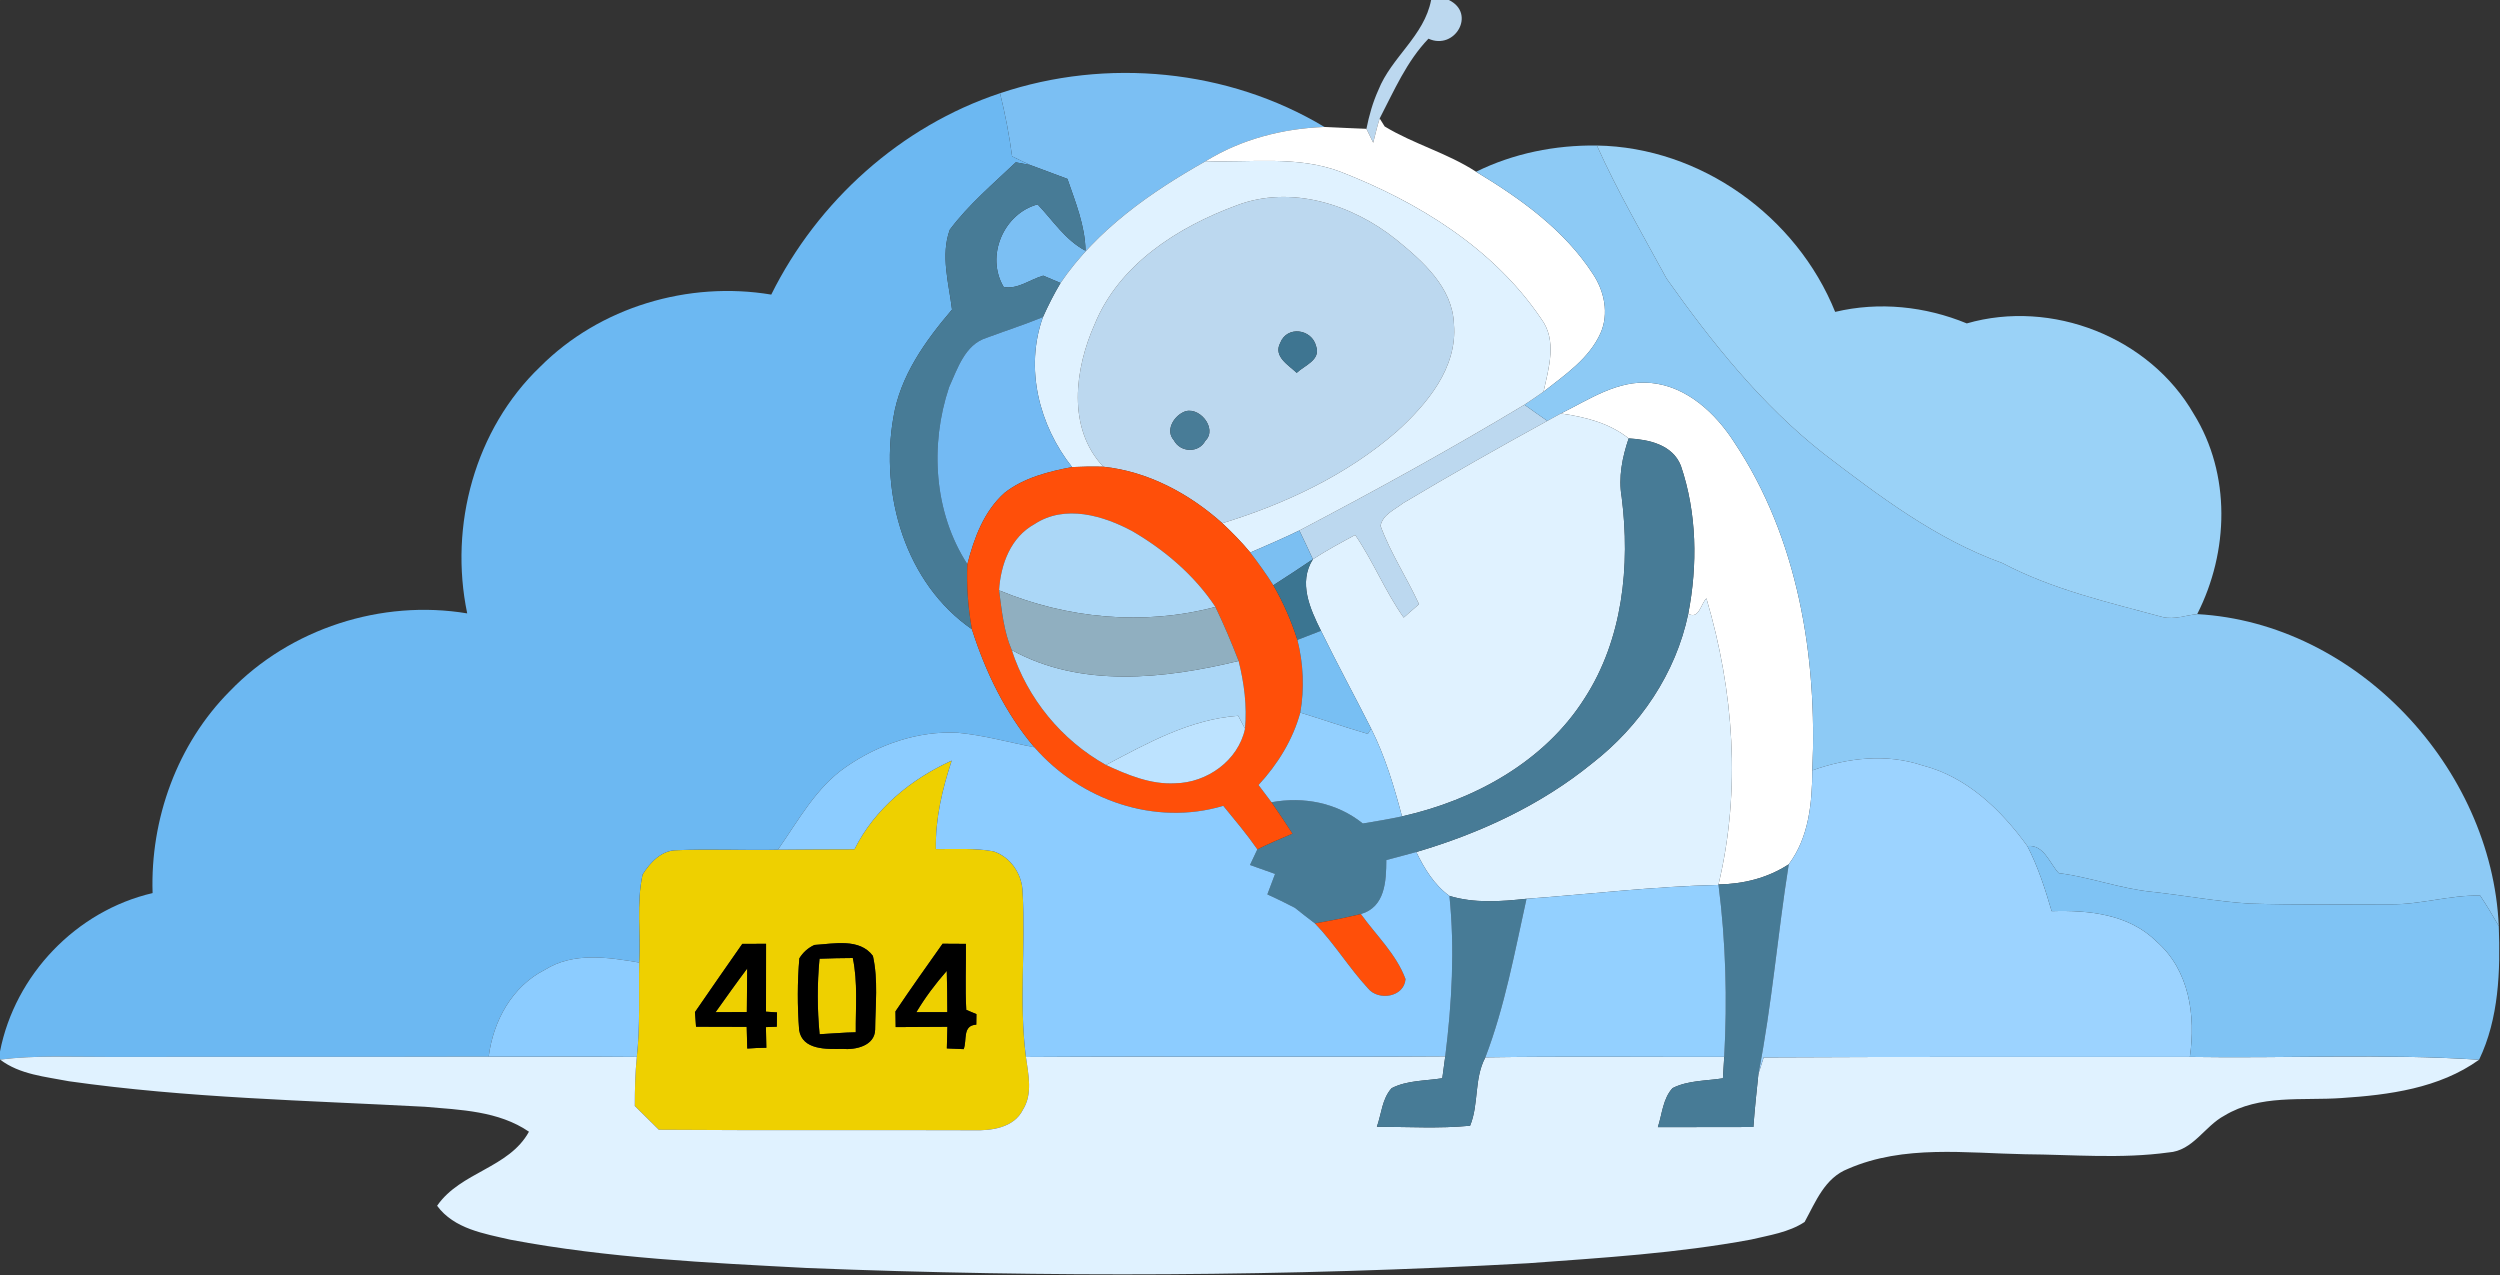 <?xml version="1.0" encoding="UTF-8" ?>
<svg width="347pt" height="177pt" viewBox="0 0 347 177" version="1.1" xmlns="http://www.w3.org/2000/svg">
<rect x="0" y="0" width="347" height="177" fill="#333333" stroke="none"/>
<g id="#eed000ff">
<path fill="#eed000" opacity="1.00" d=" M 0.00 0.00 L 0.01 0.00 C 0.01 0.02 0.00 0.06 0.00 0.08 L 0.00 0.00 Z" />
<path fill="#eed000" opacity="1.00" d=" M 118.60 117.88 C 121.40 112.26 126.45 108.13 132.10 105.57 C 130.79 109.54 129.82 113.63 129.90 117.85 C 132.57 117.88 135.27 117.68 137.91 118.17 C 140.31 118.96 141.91 121.38 141.94 123.88 C 142.38 131.48 141.42 139.14 142.40 146.71 C 142.73 149.13 143.37 151.81 141.98 154.03 C 140.73 156.56 137.56 156.96 135.05 156.88 C 120.51 156.82 105.98 156.92 91.45 156.81 C 90.34 155.70 89.23 154.60 88.11 153.51 C 88.11 151.24 88.16 148.96 88.39 146.70 C 88.87 142.35 88.64 137.96 88.72 133.60 C 88.93 129.53 88.32 125.39 89.19 121.38 C 90.22 119.72 91.83 117.99 93.94 118.01 C 98.61 117.79 103.29 118.05 107.97 117.94 C 111.52 117.89 115.06 117.90 118.60 117.88 M 103.03 131.01 C 100.84 134.17 98.62 137.31 96.46 140.48 C 96.50 140.99 96.57 142.00 96.61 142.51 C 98.95 142.53 101.29 142.53 103.64 142.53 C 103.66 143.28 103.70 144.79 103.72 145.54 C 104.60 145.47 105.48 145.44 106.37 145.43 C 106.35 144.71 106.32 143.28 106.31 142.56 C 106.69 142.55 107.44 142.52 107.82 142.51 L 107.85 140.52 C 107.47 140.49 106.70 140.45 106.32 140.42 C 106.33 137.28 106.34 134.14 106.33 131.00 C 105.50 131.00 103.85 131.01 103.03 131.01 M 113.04 131.16 C 112.15 131.57 111.46 132.19 110.95 133.02 C 110.67 136.32 110.67 139.66 110.92 142.97 C 111.36 145.77 114.77 145.62 116.93 145.59 C 118.74 145.74 121.41 145.18 121.47 142.92 C 121.50 139.52 121.91 136.00 121.16 132.68 C 119.31 130.18 115.70 131.00 113.04 131.16 M 124.29 140.38 C 124.30 140.92 124.31 142.01 124.32 142.56 C 126.72 142.54 129.11 142.53 131.50 142.52 C 131.48 143.27 131.44 144.77 131.42 145.52 C 132.00 145.54 133.17 145.60 133.76 145.62 C 134.25 144.37 133.55 142.33 135.51 142.22 C 135.52 141.85 135.52 141.12 135.53 140.76 C 135.18 140.61 134.48 140.32 134.12 140.17 C 133.95 137.12 134.10 134.06 134.07 131.01 C 133.26 131.00 131.64 130.99 130.83 130.99 C 128.63 134.10 126.42 137.21 124.29 140.38 Z" />
<path fill="#eed000" opacity="1.00" d=" M 113.75 133.07 C 115.28 133.01 116.83 132.98 118.37 132.97 C 119.08 136.36 118.75 139.84 118.78 143.28 C 117.10 143.31 115.43 143.47 113.76 143.55 C 113.43 140.07 113.42 136.56 113.75 133.07 Z" />
<path fill="#eed000" opacity="1.00" d=" M 99.32 140.49 C 100.77 138.46 102.21 136.42 103.71 134.43 C 103.69 136.44 103.67 138.46 103.66 140.47 C 102.21 140.48 100.77 140.48 99.32 140.49 Z" />
<path fill="#eed000" opacity="1.00" d=" M 127.19 140.49 C 128.41 138.45 129.84 136.54 131.41 134.76 C 131.47 136.66 131.48 138.57 131.49 140.48 C 130.05 140.48 128.62 140.48 127.19 140.49 Z" />
</g>
<g id="#bcd8efff">
<path fill="#bcd8ef" opacity="1.00" d=" M 198.64 0.00 L 201.10 0.00 C 204.94 1.86 201.94 7.04 198.27 5.37 C 195.24 8.52 193.49 12.61 191.50 16.44 C 191.14 17.54 190.90 18.68 190.60 19.81 C 190.37 19.33 189.89 18.36 189.66 17.88 C 190.03 16.03 190.54 14.21 191.32 12.49 C 193.14 7.92 197.68 5.00 198.64 0.00 Z" />
<path fill="#bcd8ef" opacity="1.00" d=" M 171.61 28.52 C 179.16 25.62 187.67 28.36 193.76 33.23 C 197.45 36.23 201.62 39.87 201.81 45.00 C 202.31 51.05 198.08 56.07 193.89 59.88 C 186.94 65.92 178.41 69.94 169.66 72.62 C 165.05 68.50 159.35 65.44 153.14 64.78 C 148.08 59.41 149.17 51.20 151.95 44.98 C 155.36 36.66 163.50 31.52 171.61 28.52 M 177.70 47.59 C 176.69 49.48 178.86 50.67 179.98 51.75 C 181.07 50.71 183.37 49.97 182.67 48.03 C 182.07 45.66 178.64 45.17 177.70 47.59 M 164.20 57.23 C 162.85 57.90 161.76 59.77 162.92 61.09 C 163.83 62.82 166.37 62.93 167.30 61.18 C 169.09 59.45 166.30 56.13 164.20 57.23 Z" />
<path fill="#bcd8ef" opacity="1.00" d=" M 180.35 73.63 C 190.91 68.09 201.37 62.33 211.59 56.18 C 212.64 56.94 213.70 57.68 214.77 58.42 C 208.03 62.11 201.35 65.90 194.75 69.84 C 193.61 70.74 191.91 71.41 191.62 72.99 C 193.01 76.79 195.28 80.19 196.96 83.86 C 196.43 84.33 195.36 85.25 194.83 85.72 C 192.26 82.09 190.61 77.92 188.10 74.25 C 186.12 75.32 184.13 76.39 182.23 77.62 C 181.62 76.28 180.99 74.95 180.35 73.63 Z" />
</g>
<g id="#7bbff3ff">
<path fill="#7bbff3" opacity="1.00" d=" M 138.81 12.94 C 153.57 7.98 170.45 9.58 183.83 17.62 C 178.05 17.84 172.30 19.31 167.35 22.37 C 159.69 26.68 152.22 31.91 147.20 39.28 C 146.60 39.02 145.40 38.51 144.80 38.26 C 142.99 38.78 141.24 40.21 139.31 39.83 C 136.75 35.53 139.33 29.63 144.02 28.37 C 146.15 30.60 147.85 33.32 150.67 34.80 C 150.62 31.32 149.27 28.07 148.16 24.83 C 146.44 24.19 144.72 23.56 143.01 22.91 C 142.16 22.52 141.32 22.12 140.48 21.70 C 140.09 18.75 139.52 15.83 138.81 12.94 Z" />
</g>
<g id="#6cb8f2ff">
<path fill="#6cb8f2" opacity="1.00" d=" M 107.05 40.89 C 113.48 27.92 125.03 17.51 138.81 12.94 C 139.52 15.83 140.09 18.75 140.48 21.70 C 141.32 22.12 142.16 22.52 143.01 22.91 C 142.50 22.82 141.49 22.63 140.99 22.53 C 137.83 25.54 134.44 28.39 131.83 31.89 C 130.53 35.45 131.70 39.34 132.14 42.97 C 128.44 47.32 124.94 52.17 124.00 57.95 C 122.12 68.67 125.66 80.95 134.90 87.34 C 136.79 93.25 139.53 98.96 143.57 103.72 C 140.03 103.04 136.55 102.04 132.96 101.71 C 127.43 101.41 121.93 103.33 117.42 106.45 C 113.25 109.32 110.82 113.89 107.97 117.94 C 103.29 118.05 98.61 117.79 93.94 118.01 C 91.83 117.99 90.22 119.72 89.19 121.38 C 88.32 125.39 88.93 129.53 88.72 133.60 C 84.39 132.87 79.59 132.12 75.64 134.60 C 71.06 136.91 68.46 141.72 67.83 146.67 C 50.22 146.72 32.62 146.67 15.01 146.70 C 10.01 146.72 4.99 146.44 0.01 147.07 L 0.00 146.83 L 0.00 145.95 C 2.08 135.30 10.59 126.42 21.18 123.96 C 20.84 113.67 24.61 103.25 31.91 95.92 C 40.27 87.24 52.98 83.15 64.85 85.14 C 62.30 72.96 65.92 59.58 74.97 50.91 C 83.24 42.61 95.55 38.97 107.05 40.89 Z" />
</g>
<g id="#ffffffff">
<path fill="#ffffff" opacity="1.00" d=" M 190.60 19.81 C 190.90 18.68 191.14 17.54 191.50 16.44 C 191.67 16.71 192.02 17.27 192.19 17.55 C 196.22 20.00 200.90 21.24 204.88 23.84 C 211.03 27.55 217.10 31.88 221.08 38.00 C 222.68 40.38 223.35 43.52 222.16 46.23 C 220.57 49.79 217.20 52.04 214.24 54.37 C 214.98 51.05 216.16 47.23 213.90 44.22 C 207.31 34.47 196.84 28.04 186.06 23.84 C 180.04 21.56 173.60 22.60 167.35 22.37 C 172.30 19.31 178.05 17.84 183.83 17.62 C 185.77 17.73 187.71 17.79 189.66 17.88 C 189.89 18.36 190.37 19.33 190.60 19.81 Z" />
<path fill="#ffffff" opacity="1.00" d=" M 216.65 57.39 C 220.57 55.45 224.54 52.71 229.14 53.15 C 234.14 53.62 238.14 57.36 240.74 61.43 C 249.60 74.73 252.26 91.20 251.55 106.93 C 251.52 111.46 251.08 116.21 248.28 119.96 C 245.37 121.87 241.97 122.71 238.53 122.76 C 241.67 109.66 240.66 95.90 236.85 83.05 C 236.07 83.83 235.81 86.02 234.33 85.19 C 235.64 78.41 235.54 71.20 233.30 64.63 C 232.14 61.71 228.86 61.01 226.06 60.85 C 223.35 58.70 220.01 57.87 216.65 57.39 Z" />
</g>
<g id="#8dcaf5ff">
<path fill="#8dcaf5" opacity="1.00" d=" M 204.88 23.84 C 210.07 21.28 215.87 20.12 221.65 20.20 C 224.50 26.55 228.01 32.58 231.33 38.68 C 237.61 47.56 244.51 56.19 253.11 62.96 C 260.83 68.86 268.70 74.83 277.94 78.16 C 284.92 81.84 292.62 83.60 300.19 85.65 C 301.78 86.03 303.39 85.40 304.97 85.24 C 327.11 86.47 345.85 106.56 346.83 128.53 C 346.00 127.10 345.16 125.68 344.25 124.31 C 340.03 124.21 335.96 125.58 331.75 125.52 C 325.24 125.53 318.74 125.62 312.23 125.42 C 307.70 125.13 303.23 124.28 298.72 123.79 C 294.31 123.35 290.14 121.75 285.75 121.19 C 284.46 119.80 283.70 117.19 281.39 117.43 C 277.76 112.41 273.01 107.82 266.84 106.24 C 261.83 104.56 256.44 105.18 251.55 106.93 C 252.26 91.20 249.60 74.73 240.74 61.43 C 238.14 57.36 234.14 53.62 229.14 53.15 C 224.54 52.71 220.57 55.45 216.65 57.39 C 216.18 57.65 215.24 58.16 214.77 58.42 C 213.70 57.68 212.64 56.94 211.59 56.18 C 212.48 55.59 213.36 54.99 214.24 54.37 C 217.20 52.04 220.57 49.79 222.16 46.23 C 223.35 43.52 222.68 40.38 221.08 38.00 C 217.10 31.88 211.03 27.55 204.88 23.84 Z" />
</g>
<g id="#9ad2f7ff">
<path fill="#9ad2f7" opacity="1.00" d=" M 221.65 20.20 C 236.05 20.43 249.37 30.02 254.72 43.29 C 260.81 41.84 267.22 42.51 272.99 44.89 C 284.78 41.49 298.35 46.78 304.49 57.45 C 309.68 65.82 309.37 76.60 304.97 85.24 C 303.39 85.40 301.78 86.03 300.19 85.65 C 292.62 83.60 284.92 81.84 277.94 78.16 C 268.70 74.83 260.83 68.86 253.11 62.96 C 244.51 56.19 237.61 47.56 231.33 38.68 C 228.01 32.58 224.50 26.55 221.65 20.20 Z" />
</g>
<g id="#e0f2ffff">
<path fill="#e0f2ff" opacity="1.00" d=" M 147.20 39.28 C 152.22 31.91 159.69 26.68 167.35 22.37 C 173.60 22.60 180.04 21.56 186.06 23.84 C 196.84 28.04 207.31 34.47 213.90 44.22 C 216.16 47.23 214.98 51.05 214.24 54.37 C 213.36 54.99 212.48 55.59 211.59 56.18 C 201.37 62.33 190.91 68.09 180.35 73.63 C 178.11 74.72 175.82 75.70 173.54 76.69 C 172.34 75.24 171.02 73.90 169.66 72.62 C 178.41 69.94 186.94 65.92 193.89 59.88 C 198.08 56.07 202.31 51.05 201.81 45.00 C 201.62 39.87 197.45 36.23 193.76 33.23 C 187.67 28.36 179.16 25.62 171.61 28.52 C 163.50 31.52 155.36 36.66 151.95 44.98 C 149.17 51.20 148.08 59.41 153.14 64.78 C 151.69 64.74 150.25 64.76 148.80 64.83 C 144.22 59.03 142.21 51.13 144.76 44.01 C 145.49 42.39 146.29 40.80 147.20 39.28 Z" />
<path fill="#e0f2ff" opacity="1.00" d=" M 214.77 58.42 C 215.24 58.16 216.18 57.65 216.65 57.39 C 220.01 57.87 223.35 58.70 226.06 60.85 C 225.17 63.48 224.61 66.25 225.09 69.02 C 226.29 78.52 225.25 88.74 219.94 96.93 C 214.36 105.75 204.58 111.08 194.60 113.31 C 193.49 109.15 192.26 105.00 190.32 101.14 C 188.02 96.59 185.58 92.12 183.35 87.55 C 181.83 84.49 180.18 80.87 182.23 77.62 C 184.13 76.39 186.12 75.32 188.10 74.25 C 190.61 77.92 192.26 82.09 194.83 85.72 C 195.36 85.25 196.43 84.33 196.96 83.86 C 195.28 80.19 193.01 76.79 191.62 72.99 C 191.91 71.41 193.61 70.74 194.75 69.84 C 201.35 65.90 208.03 62.11 214.77 58.42 Z" />
<path fill="#e0f2ff" opacity="1.00" d=" M 234.33 85.19 C 235.81 86.02 236.07 83.83 236.85 83.05 C 240.66 95.90 241.67 109.66 238.53 122.76 L 238.53 122.83 C 229.62 123.02 220.76 124.10 211.88 124.75 C 208.32 125.13 204.66 125.41 201.18 124.35 C 199.06 122.82 197.70 120.56 196.58 118.26 C 205.37 115.68 213.87 111.75 221.00 105.94 C 227.63 100.79 232.60 93.47 234.33 85.19 Z" />
<path fill="#e0f2ff" opacity="1.00" d=" M 0.01 147.07 C 4.99 146.44 10.01 146.72 15.01 146.70 C 32.62 146.67 50.22 146.72 67.83 146.67 C 74.68 146.66 81.53 146.64 88.39 146.70 C 88.16 148.96 88.11 151.24 88.11 153.51 C 89.23 154.60 90.34 155.70 91.45 156.81 C 105.98 156.92 120.51 156.82 135.05 156.88 C 137.56 156.96 140.73 156.56 141.98 154.03 C 143.37 151.81 142.73 149.13 142.40 146.71 C 161.80 146.58 181.20 146.75 200.60 146.62 C 200.50 147.38 200.29 148.90 200.19 149.66 C 197.84 150.04 195.32 149.93 193.16 151.04 C 191.83 152.50 191.75 154.61 191.11 156.40 C 195.42 156.39 199.75 156.67 204.05 156.25 C 205.29 153.23 204.58 149.72 206.17 146.76 C 217.22 146.59 228.27 146.72 239.32 146.69 C 239.27 147.43 239.19 148.92 239.14 149.67 C 236.81 150.04 234.30 149.94 232.15 151.03 C 230.80 152.51 230.71 154.63 230.11 156.45 C 234.53 156.46 238.95 156.42 243.37 156.43 C 243.55 153.97 243.81 151.51 244.07 149.06 C 244.25 148.49 244.62 147.34 244.80 146.77 C 264.52 146.66 284.23 146.72 303.95 146.70 C 317.33 146.92 330.75 146.22 344.10 147.09 C 338.57 151.06 331.59 151.98 324.98 152.41 C 319.55 152.79 313.65 151.88 308.76 154.84 C 305.99 156.31 304.38 159.74 301.00 159.96 C 294.40 160.87 287.72 160.26 281.09 160.21 C 272.91 160.06 264.24 158.86 256.51 162.23 C 253.27 163.49 252.02 166.81 250.48 169.61 C 248.28 171.06 245.57 171.45 243.05 172.05 C 232.83 173.95 222.43 174.58 212.08 175.34 C 178.78 177.19 145.37 177.32 112.05 176.00 C 98.27 175.27 84.42 174.64 70.84 172.07 C 67.21 171.23 63.03 170.58 60.67 167.36 C 63.94 162.64 70.63 162.16 73.42 157.08 C 69.19 154.19 63.92 154.05 58.99 153.62 C 42.51 152.74 25.95 152.40 9.59 150.08 C 6.31 149.44 2.76 149.16 0.01 147.07 Z" />
</g>
<g id="#477b96ff">
<path fill="#477b96" opacity="1.00" d=" M 131.83 31.89 C 134.44 28.39 137.83 25.54 140.99 22.53 C 141.49 22.63 142.50 22.82 143.01 22.91 C 144.72 23.56 146.44 24.19 148.16 24.83 C 149.27 28.07 150.62 31.32 150.67 34.80 C 147.85 33.32 146.15 30.60 144.02 28.37 C 139.33 29.63 136.75 35.53 139.31 39.83 C 141.24 40.21 142.99 38.78 144.80 38.26 C 145.40 38.51 146.60 39.02 147.20 39.28 C 146.29 40.80 145.49 42.39 144.76 44.01 C 142.18 45.07 139.51 45.93 136.90 46.90 C 133.93 47.84 132.89 51.19 131.73 53.75 C 129.05 61.77 129.61 71.11 134.27 78.31 C 134.14 81.33 134.37 84.36 134.90 87.34 C 125.66 80.95 122.12 68.67 124.00 57.95 C 124.94 52.17 128.44 47.32 132.14 42.97 C 131.70 39.34 130.53 35.45 131.83 31.89 Z" />
<path fill="#477b96" opacity="1.00" d=" M 226.06 60.85 C 228.86 61.01 232.14 61.71 233.30 64.63 C 235.54 71.20 235.64 78.41 234.33 85.19 C 232.60 93.47 227.63 100.79 221.00 105.94 C 213.87 111.75 205.37 115.68 196.58 118.26 C 195.20 118.65 193.81 119.00 192.42 119.38 C 192.41 122.31 192.26 125.89 188.89 126.87 C 186.77 127.37 184.64 127.81 182.51 128.17 C 181.57 127.46 180.65 126.74 179.74 126.01 C 178.48 125.35 177.20 124.73 175.91 124.14 C 176.26 123.19 176.62 122.25 176.98 121.30 C 175.82 120.88 174.66 120.47 173.50 120.06 C 173.75 119.52 174.26 118.43 174.52 117.89 C 176.11 117.09 177.75 116.41 179.39 115.71 C 178.43 114.24 177.48 112.78 176.48 111.35 C 180.98 110.54 185.55 111.41 189.16 114.30 C 190.98 114.00 192.80 113.70 194.60 113.31 C 204.58 111.08 214.36 105.75 219.94 96.93 C 225.25 88.74 226.29 78.52 225.09 69.02 C 224.61 66.25 225.17 63.48 226.06 60.85 Z" />
<path fill="#477b96" opacity="1.00" d=" M 238.53 122.76 C 241.97 122.71 245.37 121.87 248.28 119.96 C 246.74 129.64 245.95 139.43 244.07 149.06 C 243.81 151.51 243.55 153.97 243.37 156.43 C 238.95 156.42 234.53 156.46 230.11 156.45 C 230.71 154.63 230.80 152.51 232.15 151.03 C 234.30 149.94 236.81 150.04 239.14 149.67 C 239.19 148.92 239.27 147.43 239.32 146.69 C 239.76 138.73 239.54 130.74 238.53 122.83 L 238.53 122.76 Z" />
<path fill="#477b96" opacity="1.00" d=" M 201.18 124.35 C 204.66 125.41 208.32 125.13 211.88 124.75 C 210.24 132.15 208.88 139.66 206.17 146.76 C 204.58 149.72 205.29 153.23 204.05 156.25 C 199.75 156.67 195.42 156.39 191.11 156.40 C 191.75 154.61 191.83 152.50 193.16 151.04 C 195.32 149.93 197.84 150.04 200.19 149.66 C 200.29 148.90 200.50 147.38 200.60 146.62 C 201.52 139.24 201.94 131.76 201.18 124.35 Z" />
</g>
<g id="#73baf3ff">
<path fill="#73baf3" opacity="1.00" d=" M 136.90 46.90 C 139.51 45.93 142.18 45.07 144.76 44.01 C 142.21 51.13 144.22 59.03 148.80 64.83 C 145.52 65.46 142.12 66.30 139.44 68.40 C 136.57 70.95 135.20 74.69 134.27 78.31 C 129.61 71.11 129.05 61.77 131.73 53.75 C 132.89 51.19 133.93 47.84 136.90 46.90 Z" />
</g>
<g id="#3e7591ff">
<path fill="#3e7591" opacity="1.00" d=" M 177.70 47.59 C 178.64 45.17 182.07 45.66 182.67 48.03 C 183.37 49.97 181.07 50.71 179.98 51.75 C 178.86 50.67 176.69 49.48 177.70 47.59 Z" />
</g>
<g id="#487c97ff">
<path fill="#487c97" opacity="1.00" d=" M 164.20 57.23 C 166.30 56.13 169.09 59.45 167.30 61.18 C 166.37 62.93 163.83 62.82 162.92 61.09 C 161.76 59.77 162.85 57.90 164.20 57.23 Z" />
</g>
<g id="#ff4f09ff">
<path fill="#ff4f09" opacity="1.00" d=" M 139.44 68.40 C 142.12 66.30 145.52 65.46 148.80 64.83 C 150.25 64.76 151.69 64.74 153.14 64.78 C 159.35 65.44 165.05 68.50 169.66 72.62 C 171.02 73.90 172.34 75.24 173.54 76.69 C 174.67 78.16 175.75 79.67 176.74 81.23 C 178.13 83.63 179.24 86.18 180.08 88.82 C 180.91 92.12 181.06 95.56 180.48 98.91 C 179.44 102.70 177.34 106.08 174.68 108.96 C 175.29 109.75 175.88 110.55 176.48 111.35 C 177.48 112.78 178.43 114.24 179.39 115.71 C 177.75 116.41 176.11 117.09 174.52 117.89 C 173.06 115.79 171.41 113.83 169.79 111.85 C 160.29 114.69 149.98 111.07 143.57 103.72 C 139.53 98.96 136.79 93.25 134.90 87.34 C 134.37 84.36 134.14 81.33 134.27 78.31 C 135.20 74.69 136.57 70.95 139.44 68.40 M 143.59 72.75 C 140.27 74.57 138.89 78.35 138.67 81.94 C 139.05 84.74 139.31 87.60 140.43 90.23 C 142.62 96.96 147.32 102.72 153.51 106.18 C 156.52 107.56 159.70 108.91 163.10 108.72 C 167.51 108.66 171.87 105.58 172.81 101.15 C 173.10 97.98 172.69 94.81 171.92 91.74 C 170.94 89.20 169.88 86.70 168.70 84.24 C 165.82 79.88 161.73 76.40 157.25 73.77 C 153.17 71.55 147.80 69.97 143.59 72.75 Z" />
<path fill="#ff4f09" opacity="1.00" d=" M 182.51 128.17 C 184.64 127.81 186.77 127.37 188.89 126.87 C 191.01 129.82 193.81 132.44 195.09 135.90 C 194.89 138.41 191.32 138.98 189.87 137.18 C 187.24 134.33 185.21 130.96 182.51 128.17 Z" />
</g>
<g id="#abd7f7ff">
<path fill="#abd7f7" opacity="1.00" d=" M 143.59 72.75 C 147.80 69.97 153.17 71.55 157.25 73.77 C 161.73 76.40 165.82 79.88 168.70 84.24 C 158.76 86.89 148.13 85.87 138.67 81.94 C 138.89 78.35 140.27 74.57 143.59 72.75 Z" />
<path fill="#abd7f7" opacity="1.00" d=" M 140.43 90.23 C 150.04 95.53 161.66 94.23 171.92 91.74 C 172.69 94.81 173.10 97.98 172.81 101.15 C 172.57 100.70 172.09 99.80 171.86 99.35 C 165.20 99.83 159.28 103.12 153.51 106.18 C 147.32 102.72 142.62 96.96 140.43 90.23 Z" />
</g>
<g id="#7bbff2ff">
<path fill="#7bbff2" opacity="1.00" d=" M 173.54 76.69 C 175.82 75.70 178.11 74.72 180.35 73.63 C 180.99 74.95 181.62 76.28 182.23 77.62 C 180.42 78.85 178.58 80.05 176.74 81.23 C 175.75 79.67 174.67 78.16 173.54 76.69 Z" />
</g>
<g id="#3b7591ff">
<path fill="#3b7591" opacity="1.00" d=" M 176.74 81.23 C 178.58 80.05 180.42 78.85 182.23 77.62 C 180.18 80.87 181.83 84.49 183.35 87.55 C 182.26 87.97 181.17 88.40 180.08 88.82 C 179.24 86.18 178.13 83.63 176.74 81.23 Z" />
</g>
<g id="#90afc0ff">
<path fill="#90afc0" opacity="1.00" d=" M 138.67 81.94 C 148.13 85.87 158.76 86.89 168.70 84.24 C 169.88 86.70 170.94 89.20 171.92 91.74 C 161.66 94.23 150.04 95.53 140.43 90.23 C 139.31 87.60 139.05 84.74 138.67 81.94 Z" />
</g>
<g id="#78bff3ff">
<path fill="#78bff3" opacity="1.00" d=" M 180.08 88.82 C 181.17 88.40 182.26 87.97 183.35 87.55 C 185.58 92.12 188.02 96.59 190.32 101.14 L 189.85 101.86 C 186.70 100.95 183.61 99.87 180.48 98.91 C 181.06 95.56 180.91 92.12 180.08 88.82 Z" />
</g>
<g id="#bde3ffff">
<path fill="#bde3ff" opacity="1.00" d=" M 153.51 106.18 C 159.28 103.12 165.20 99.83 171.86 99.35 C 172.09 99.80 172.57 100.70 172.81 101.15 C 171.87 105.58 167.51 108.66 163.10 108.72 C 159.70 108.91 156.52 107.56 153.51 106.18 Z" />
</g>
<g id="#93d0ffff">
<path fill="#93d0ff" opacity="1.00" d=" M 180.48 98.91 C 183.61 99.87 186.70 100.95 189.85 101.86 L 190.32 101.14 C 192.26 105.00 193.49 109.15 194.60 113.31 C 192.80 113.70 190.98 114.00 189.16 114.30 C 185.55 111.41 180.98 110.54 176.48 111.35 C 175.88 110.55 175.29 109.75 174.68 108.96 C 177.34 106.08 179.44 102.70 180.48 98.91 Z" />
<path fill="#93d0ff" opacity="1.00" d=" M 211.88 124.75 C 220.76 124.10 229.62 123.02 238.53 122.83 C 239.54 130.74 239.76 138.73 239.32 146.69 C 228.27 146.72 217.22 146.59 206.17 146.76 C 208.88 139.66 210.24 132.15 211.88 124.75 Z" />
</g>
<g id="#8cccffff">
<path fill="#8cccff" opacity="1.00" d=" M 117.42 106.45 C 121.93 103.33 127.43 101.41 132.96 101.71 C 136.55 102.04 140.03 103.04 143.57 103.72 C 149.98 111.07 160.29 114.69 169.79 111.85 C 171.41 113.83 173.06 115.79 174.52 117.89 C 174.26 118.43 173.75 119.52 173.50 120.06 C 174.66 120.47 175.82 120.88 176.98 121.30 C 176.62 122.25 176.26 123.19 175.91 124.14 C 177.20 124.73 178.48 125.35 179.74 126.01 C 180.65 126.74 181.57 127.46 182.51 128.17 C 185.21 130.96 187.24 134.33 189.87 137.18 C 191.32 138.98 194.89 138.41 195.09 135.90 C 193.81 132.44 191.01 129.82 188.89 126.87 C 192.26 125.89 192.41 122.31 192.42 119.38 C 193.81 119.00 195.20 118.65 196.58 118.26 C 197.70 120.56 199.06 122.82 201.18 124.35 C 201.94 131.76 201.52 139.24 200.60 146.62 C 181.20 146.75 161.80 146.58 142.40 146.71 C 141.42 139.14 142.38 131.48 141.94 123.88 C 141.91 121.38 140.31 118.96 137.91 118.17 C 135.27 117.68 132.57 117.88 129.90 117.85 C 129.82 113.63 130.79 109.54 132.10 105.57 C 126.45 108.13 121.40 112.26 118.60 117.88 C 115.06 117.90 111.52 117.89 107.97 117.94 C 110.82 113.89 113.25 109.32 117.42 106.45 Z" />
<path fill="#8cccff" opacity="1.00" d=" M 75.64 134.60 C 79.59 132.12 84.39 132.87 88.72 133.60 C 88.64 137.96 88.87 142.35 88.39 146.70 C 81.53 146.64 74.68 146.66 67.83 146.67 C 68.46 141.72 71.06 136.91 75.64 134.60 Z" />
</g>
<g id="#9cd3ffff">
<path fill="#9cd3ff" opacity="1.00" d=" M 251.55 106.93 C 256.44 105.18 261.83 104.56 266.84 106.24 C 273.01 107.82 277.76 112.41 281.39 117.43 C 282.88 120.29 283.86 123.38 284.77 126.47 C 289.90 126.31 295.49 126.87 299.33 130.69 C 303.88 134.66 304.79 141.01 303.95 146.70 C 284.23 146.72 264.52 146.66 244.80 146.77 C 244.62 147.34 244.25 148.49 244.07 149.06 C 245.95 139.43 246.74 129.64 248.28 119.96 C 251.08 116.21 251.52 111.46 251.55 106.93 Z" />
</g>
<g id="#7fc3f4ff">
<path fill="#7fc3f4" opacity="1.00" d=" M 281.39 117.43 C 283.70 117.19 284.46 119.80 285.75 121.19 C 290.14 121.75 294.31 123.35 298.72 123.79 C 303.23 124.28 307.70 125.13 312.23 125.42 C 318.74 125.62 325.24 125.53 331.75 125.52 C 335.96 125.58 340.03 124.21 344.25 124.31 C 345.16 125.68 346.00 127.10 346.83 128.53 C 347.06 134.77 346.85 141.36 344.10 147.09 C 330.75 146.22 317.33 146.92 303.95 146.70 C 304.79 141.01 303.88 134.66 299.33 130.69 C 295.49 126.87 289.90 126.31 284.77 126.47 C 283.86 123.38 282.88 120.29 281.39 117.43 Z" />
</g>
<g id="#000000ff">
<path fill="#000000" opacity="1.00" d=" M 103.03 131.01 C 103.85 131.01 105.50 131.00 106.33 131.00 C 106.34 134.14 106.33 137.28 106.32 140.42 C 106.70 140.45 107.47 140.49 107.85 140.52 L 107.82 142.51 C 107.44 142.52 106.69 142.55 106.31 142.56 C 106.32 143.28 106.35 144.71 106.37 145.43 C 105.48 145.44 104.60 145.47 103.72 145.54 C 103.70 144.79 103.66 143.28 103.64 142.53 C 101.29 142.53 98.95 142.53 96.61 142.51 C 96.57 142.00 96.50 140.99 96.46 140.48 C 98.62 137.31 100.84 134.17 103.03 131.01 M 99.32 140.49 C 100.77 140.48 102.21 140.48 103.66 140.47 C 103.67 138.46 103.69 136.44 103.71 134.43 C 102.21 136.42 100.77 138.46 99.32 140.49 Z" />
<path fill="#000000" opacity="1.00" d=" M 113.04 131.16 C 115.70 131.00 119.31 130.18 121.16 132.68 C 121.91 136.00 121.50 139.52 121.47 142.92 C 121.41 145.18 118.74 145.74 116.93 145.59 C 114.77 145.62 111.36 145.77 110.92 142.97 C 110.67 139.66 110.67 136.32 110.95 133.02 C 111.46 132.19 112.15 131.57 113.04 131.16 M 113.75 133.07 C 113.42 136.56 113.43 140.07 113.76 143.55 C 115.43 143.47 117.10 143.31 118.78 143.28 C 118.75 139.84 119.08 136.36 118.37 132.97 C 116.83 132.98 115.28 133.01 113.75 133.07 Z" />
<path fill="#000000" opacity="1.00" d=" M 124.29 140.38 C 126.42 137.21 128.63 134.10 130.83 130.99 C 131.64 130.99 133.26 131.00 134.07 131.01 C 134.10 134.06 133.95 137.12 134.12 140.17 C 134.48 140.32 135.18 140.61 135.53 140.76 C 135.52 141.12 135.52 141.85 135.51 142.22 C 133.55 142.33 134.25 144.37 133.76 145.62 C 133.17 145.60 132.00 145.54 131.42 145.52 C 131.44 144.77 131.48 143.27 131.50 142.52 C 129.11 142.53 126.72 142.54 124.32 142.56 C 124.31 142.01 124.30 140.92 124.29 140.38 M 127.19 140.49 C 128.62 140.48 130.05 140.48 131.49 140.48 C 131.48 138.57 131.47 136.66 131.41 134.76 C 129.84 136.54 128.41 138.45 127.19 140.49 Z" />
</g>
</svg>
